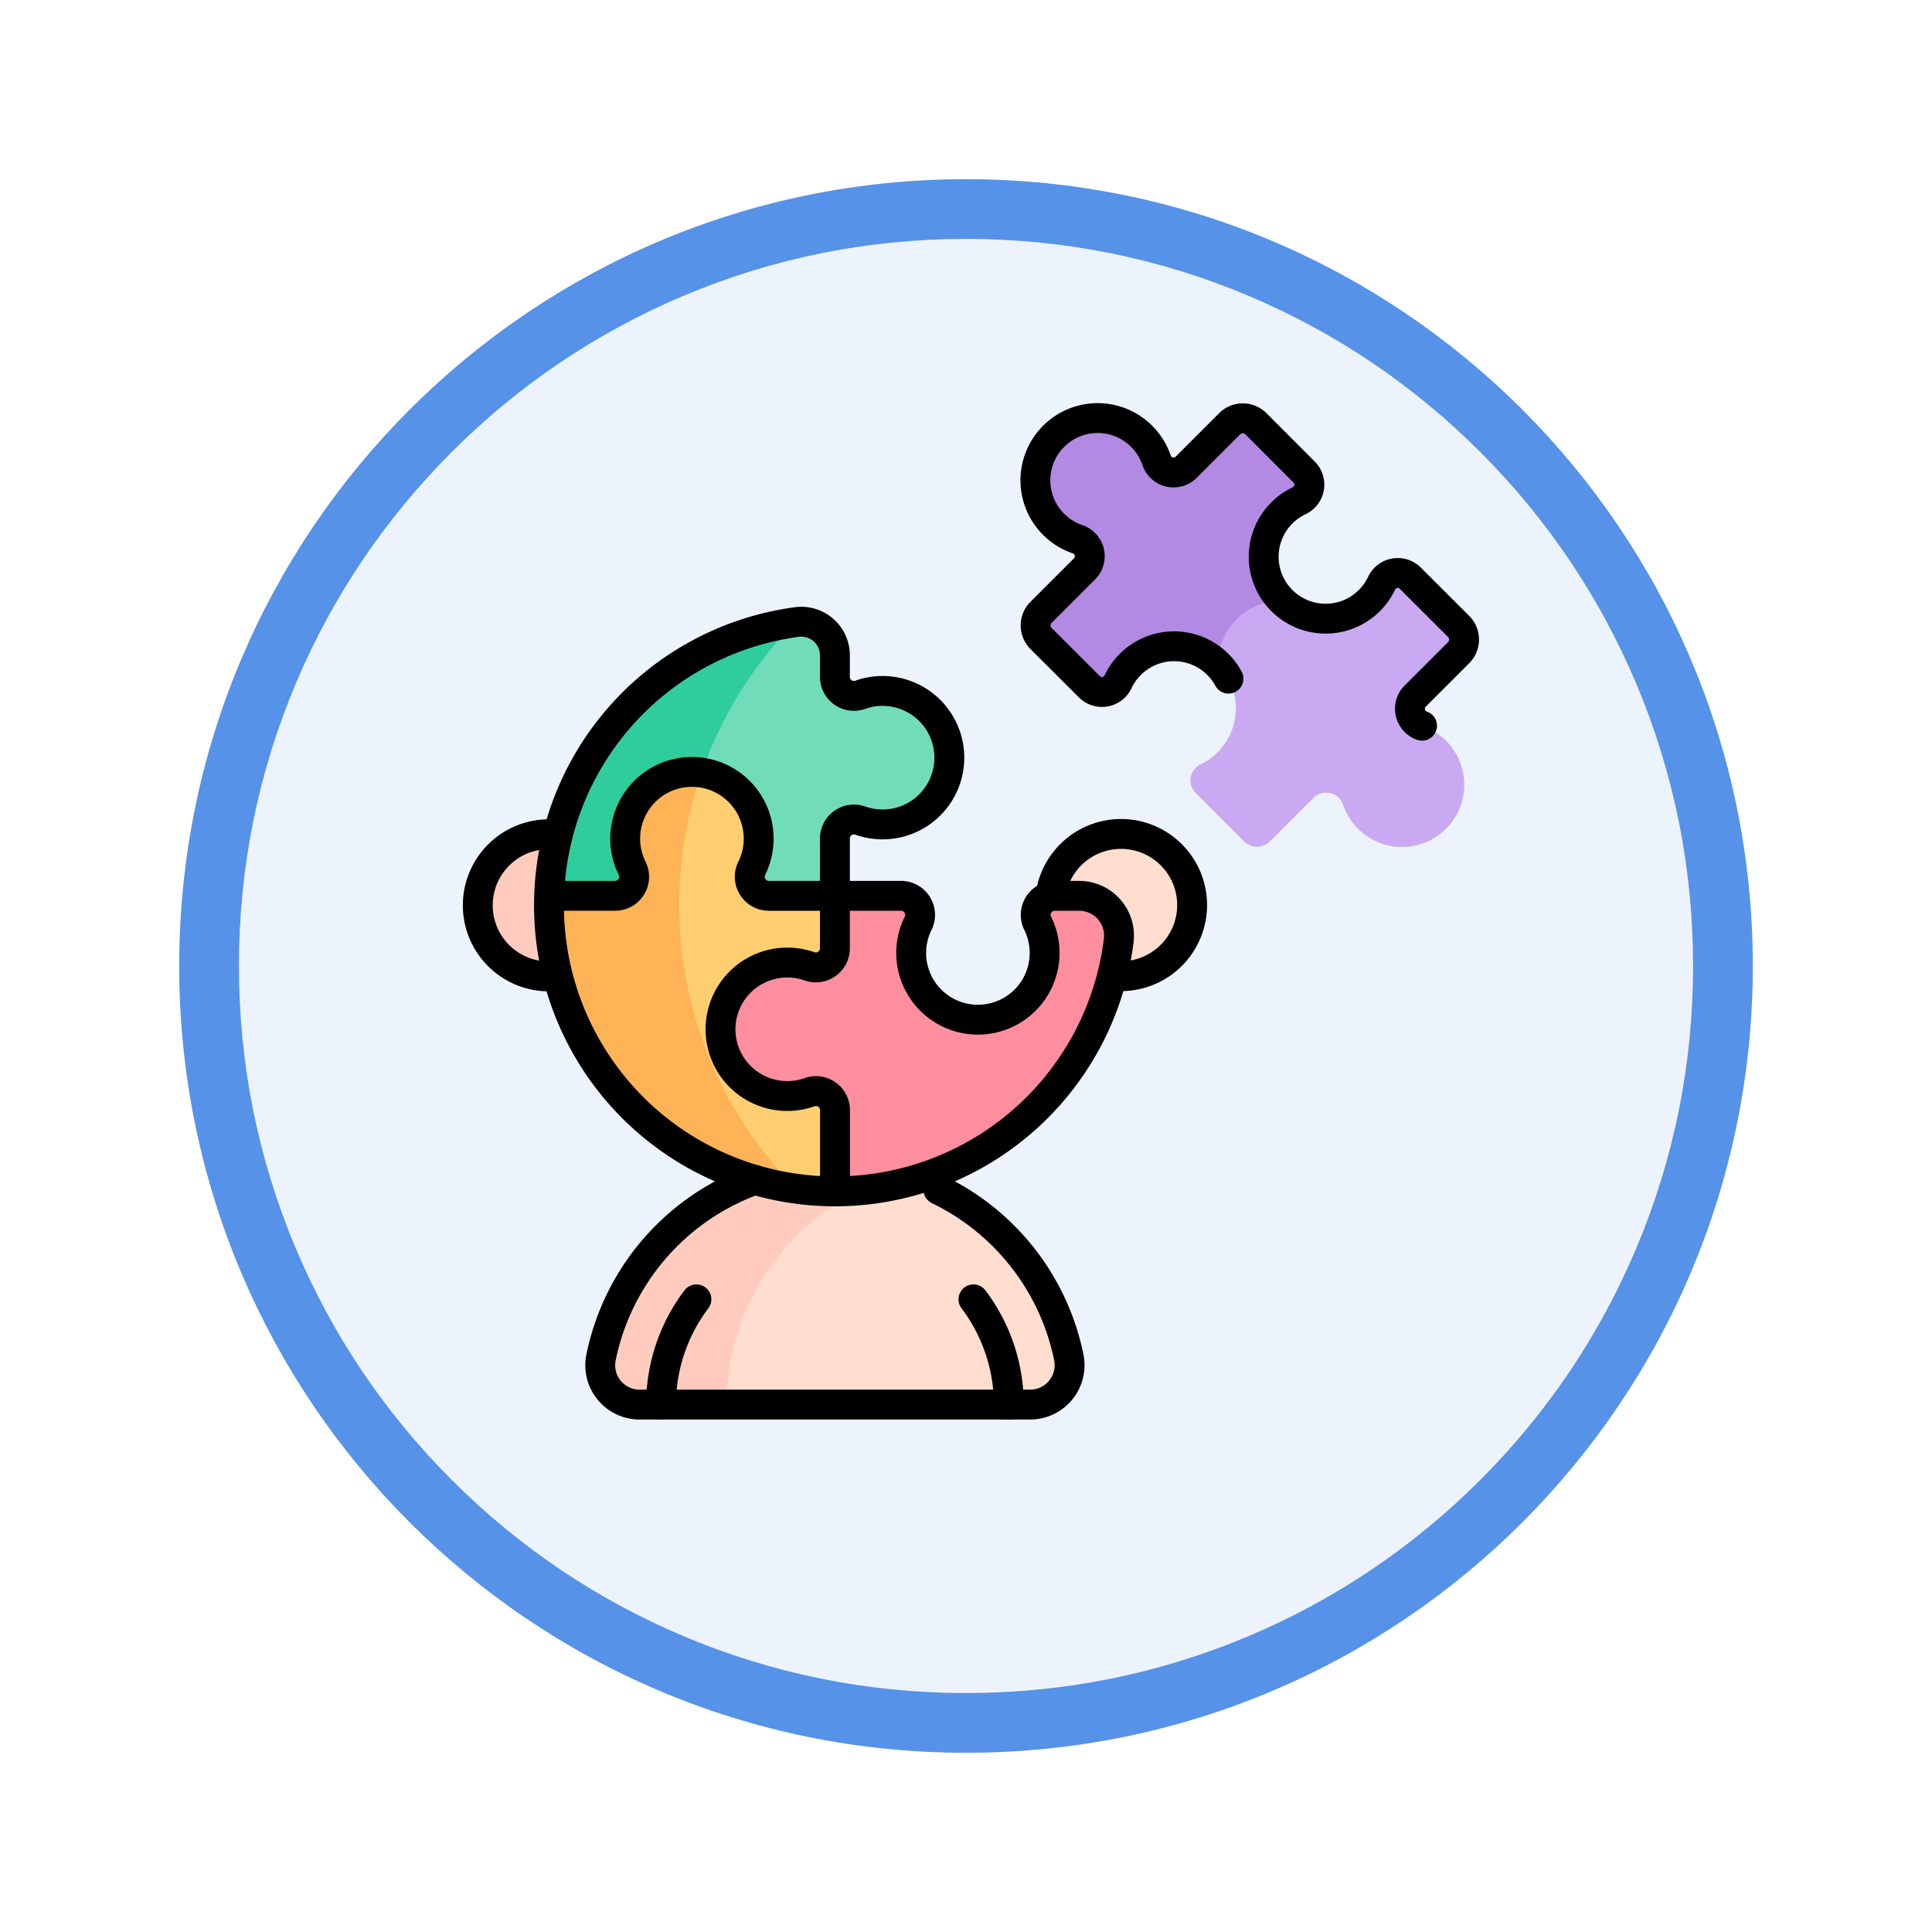 <svg xmlns="http://www.w3.org/2000/svg" xmlns:xlink="http://www.w3.org/1999/xlink" width="97.035" height="97.035" viewBox="0 0 97.035 97.035">
  <defs>
    <filter id="Trazado_982547" x="0" y="0" width="97.035" height="97.035" filterUnits="userSpaceOnUse">
      <feOffset dy="3" input="SourceAlpha"/>
      <feGaussianBlur stdDeviation="3" result="blur"/>
      <feFlood flood-opacity="0.161"/>
      <feComposite operator="in" in2="blur"/>
      <feComposite in="SourceGraphic"/>
    </filter>
  </defs>
  <g id="Grupo_1172863" data-name="Grupo 1172863" transform="translate(-189 -1032)">
    <g id="Grupo_1172235" data-name="Grupo 1172235" transform="translate(-0.409 -1504.582)">
      <g id="Grupo_1166162" data-name="Grupo 1166162" transform="translate(-607.781 577.058)">
        <g id="Grupo_1164703" data-name="Grupo 1164703" transform="translate(806.19 1965.523)">
          <g id="Grupo_1160931" data-name="Grupo 1160931" transform="translate(0 0)">
            <g id="Grupo_1160749" data-name="Grupo 1160749" transform="translate(0 0)">
              <g id="Grupo_1158891" data-name="Grupo 1158891" transform="translate(0 0)">
                <g id="Grupo_1157406" data-name="Grupo 1157406" transform="translate(0 0)">
                  <g id="Grupo_1155793" data-name="Grupo 1155793" transform="translate(0 0)">
                    <g id="Grupo_1154704" data-name="Grupo 1154704">
                      <g id="Grupo_1150790" data-name="Grupo 1150790">
                        <g id="Grupo_1154214" data-name="Grupo 1154214">
                          <g id="Grupo_1152583" data-name="Grupo 1152583">
                            <g id="Grupo_1146973" data-name="Grupo 1146973">
                              <g id="Grupo_1146954" data-name="Grupo 1146954">
                                <g transform="matrix(1, 0, 0, 1, -9, -6)" filter="url(#Trazado_982547)">
                                  <g id="Trazado_982547-2" data-name="Trazado 982547" transform="translate(9 6)" fill="#edf3fc">
                                    <path d="M 39.518 77.535 C 34.385 77.535 29.406 76.53 24.72 74.548 C 20.193 72.633 16.127 69.892 12.635 66.4 C 9.143 62.908 6.402 58.842 4.487 54.315 C 2.505 49.629 1.5 44.65 1.5 39.517 C 1.5 34.385 2.505 29.406 4.487 24.72 C 6.402 20.193 9.143 16.127 12.635 12.635 C 16.127 9.143 20.193 6.402 24.72 4.487 C 29.406 2.505 34.385 1.5 39.518 1.5 C 44.651 1.5 49.629 2.505 54.315 4.487 C 58.842 6.402 62.908 9.143 66.4 12.635 C 69.892 16.127 72.633 20.193 74.548 24.72 C 76.53 29.406 77.535 34.385 77.535 39.517 C 77.535 44.65 76.53 49.629 74.548 54.315 C 72.633 58.842 69.892 62.908 66.4 66.4 C 62.908 69.892 58.842 72.633 54.315 74.548 C 49.629 76.53 44.651 77.535 39.518 77.535 Z" stroke="none"/>
                                    <path d="M 39.518 3 C 34.586 3 29.804 3.965 25.304 5.868 C 20.956 7.708 17.05 10.341 13.696 13.696 C 10.341 17.05 7.708 20.956 5.868 25.304 C 3.965 29.804 3 34.586 3 39.517 C 3 44.449 3.965 49.231 5.868 53.731 C 7.708 58.079 10.341 61.985 13.696 65.339 C 17.05 68.694 20.956 71.327 25.304 73.166 C 29.804 75.07 34.586 76.035 39.518 76.035 C 44.449 76.035 49.231 75.07 53.731 73.166 C 58.079 71.327 61.985 68.694 65.339 65.339 C 68.694 61.985 71.327 58.079 73.167 53.731 C 75.07 49.231 76.035 44.449 76.035 39.517 C 76.035 34.586 75.07 29.804 73.167 25.304 C 71.327 20.956 68.694 17.05 65.339 13.696 C 61.985 10.341 58.079 7.708 53.731 5.868 C 49.231 3.965 44.449 3 39.518 3 M 39.518 0 C 61.342 0 79.035 17.693 79.035 39.517 C 79.035 61.342 61.342 79.035 39.518 79.035 C 17.693 79.035 -7.62939453125e-06 61.342 -7.62939453125e-06 39.517 C -7.62939453125e-06 17.693 17.693 0 39.518 0 Z" stroke="none" fill="#5692e8"/>
                                  </g>
                                </g>
                              </g>
                            </g>
                          </g>
                        </g>
                      </g>
                    </g>
                  </g>
                </g>
              </g>
            </g>
          </g>
        </g>
      </g>
    </g>
    <g id="adhd_10315298" transform="translate(205.5 1045.5)">
      <g id="Grupo_1172857" data-name="Grupo 1172857" transform="translate(7.5 7.5)">
        <g id="Grupo_1172856" data-name="Grupo 1172856" transform="translate(0 0)">
          <g id="Grupo_1172854" data-name="Grupo 1172854" transform="translate(0 10.202)">
            <g id="Grupo_1172850" data-name="Grupo 1172850" transform="translate(6.148 27.351)">
              <path id="Trazado_1027275" data-name="Trazado 1027275" d="M150,397.936a12.029,12.029,0,0,0-8.484-9.156H136.24l-3.446,3.446v8.089h15.263A1.982,1.982,0,0,0,150,397.936Z" transform="translate(-126.453 -388.327)" fill="#ffddcf"/>
              <path id="Trazado_1027276" data-name="Trazado 1027276" d="M84.241,384.686a11.99,11.99,0,0,0-15.021,9.178,1.977,1.977,0,0,0,1.945,2.357h4.358a11.909,11.909,0,0,1,1.424-5.655h0a12.077,12.077,0,0,1,5.31-5.118A11.89,11.89,0,0,1,84.241,384.686Z" transform="translate(-69.181 -384.233)" fill="#ffcbbe"/>
            </g>
            <g id="Grupo_1172851" data-name="Grupo 1172851" transform="translate(0 10.679)">
              <circle id="Elipse_12385" data-name="Elipse 12385" cx="3.573" cy="3.573" r="3.573" fill="#ffcbbe"/>
              <circle id="Elipse_12386" data-name="Elipse 12386" cx="3.573" cy="3.573" r="3.573" transform="translate(28.74)" fill="#ffddcf"/>
            </g>
            <path id="Trazado_1027277" data-name="Trazado 1027277" d="M143.52,248.046h-1.245a.968.968,0,0,0-.853,1.4,3.351,3.351,0,1,1-6.012,0,.968.968,0,0,0-.853-1.4h-9.549v9.578l6.229,5.268A14.373,14.373,0,0,0,145.5,250.28,1.992,1.992,0,0,0,143.52,248.046Z" transform="translate(-113.294 -234.27)" fill="#ff8e9e"/>
            <g id="Grupo_1172852" data-name="Grupo 1172852" transform="translate(3.581)">
              <path id="Trazado_1027278" data-name="Trazado 1027278" d="M111.615,113.514a.954.954,0,0,1-1.263-.908v-1.03a1.728,1.728,0,0,0-1.971-1.716l-6.57,2.8V125.2h6.52l2.021-1.585v-2.884a.957.957,0,0,1,1.278-.9,3.354,3.354,0,1,0-.015-6.319Z" transform="translate(-95.991 -109.843)" fill="#70dcba"/>
              <path id="Trazado_1027279" data-name="Trazado 1027279" d="M43.429,123.771l1.2,1.588h6.465v-7.777a20.157,20.157,0,0,1,4.728-7.567A14.372,14.372,0,0,0,43.429,123.771Z" transform="translate(-43.429 -109.998)" fill="#30cd9c"/>
            </g>
            <g id="Grupo_1172853" data-name="Grupo 1172853" transform="translate(3.574 7.545)">
              <path id="Trazado_1027280" data-name="Trazado 1027280" d="M109.077,201.959a3.354,3.354,0,1,1,0-6.321.956.956,0,0,0,1.272-.9V192.1h-3.323a.961.961,0,0,1-.854-1.393,3.361,3.361,0,0,0-2.521-4.8l-1.843.794V202.6l6.567,4.2a14.5,14.5,0,0,0,1.975.136v-4.078A.957.957,0,0,0,109.077,201.959Z" transform="translate(-95.983 -185.865)" fill="#ffce71"/>
              <path id="Trazado_1027281" data-name="Trazado 1027281" d="M51.02,185.573a3.357,3.357,0,0,0-3.49,4.809.957.957,0,0,1-.858,1.383H43.358a14.37,14.37,0,0,0,12.386,14.713A20.242,20.242,0,0,1,51.02,185.573Z" transform="translate(-43.35 -185.537)" fill="#ffb357"/>
            </g>
          </g>
          <g id="Grupo_1172855" data-name="Grupo 1172855" transform="translate(28.01)">
            <path id="Trazado_1027282" data-name="Trazado 1027282" d="M378.147,93.2a.9.9,0,0,1-.353-1.479l2.191-2.19a.929.929,0,0,0,0-1.316l-2.428-2.424a.891.891,0,0,0-1.434.242,3.131,3.131,0,0,1-5.017.88H367.9v3.208a3.131,3.131,0,0,1-.88,5.017.889.889,0,0,0-.242,1.433L369.2,99a.929.929,0,0,0,1.314,0l2.189-2.189a.9.9,0,0,1,1.479.353,3.126,3.126,0,1,0,3.964-3.964Z" transform="translate(-358.735 -77.746)" fill="#c9aaf2"/>
            <path id="Trazado_1027283" data-name="Trazado 1027283" d="M300.869,16.662a3.131,3.131,0,0,1,.877-5.015.892.892,0,0,0,.246-1.436l-2.424-2.428a.929.929,0,0,0-1.316,0l-2.19,2.191a.9.9,0,0,1-1.479-.353,3.126,3.126,0,1,0-3.964,3.964.9.9,0,0,1,.353,1.479l-2.19,2.19a.929.929,0,0,0,0,1.316l2.428,2.424a.892.892,0,0,0,1.436-.246,3.131,3.131,0,0,1,5.015-.876A3.208,3.208,0,0,1,300.869,16.662Z" transform="translate(-288.5 -7.5)" fill="#b28ae4"/>
          </g>
        </g>
      </g>
      <g id="Grupo_1172862" data-name="Grupo 1172862" transform="translate(7.5 7.5)">
        <path id="Trazado_1027284" data-name="Trazado 1027284" d="M307.87,22.949a.9.9,0,0,1-.353-1.479l2.191-2.19a.929.929,0,0,0,0-1.316l-2.428-2.424a.892.892,0,0,0-1.435.242,3.111,3.111,0,1,1-4.141-4.135.892.892,0,0,0,.246-1.436l-2.425-2.428a.929.929,0,0,0-1.316,0l-2.191,2.191a.9.9,0,0,1-1.48-.353,3.126,3.126,0,1,0-3.964,3.964.9.9,0,0,1,.353,1.479l-2.191,2.19a.928.928,0,0,0,0,1.316l2.428,2.424a.892.892,0,0,0,1.436-.246,3.111,3.111,0,1,1,4.135,4.14.889.889,0,0,0-.242,1.433l2.428,2.429a.93.93,0,0,0,1.315,0l2.19-2.189a.9.9,0,0,1,1.48.353,3.126,3.126,0,1,0,3.965-3.964Z" transform="translate(-260.448 -7.5)" fill="none" stroke="#000" stroke-linecap="round" stroke-linejoin="round" stroke-miterlimit="10" stroke-width="1.5" stroke-dasharray="66 30 1000 0 1000 0"/>
        <g id="Grupo_1172861" data-name="Grupo 1172861" transform="translate(0 10.219)">
          <g id="Grupo_1172859" data-name="Grupo 1172859" transform="translate(3.572)">
            <g id="Grupo_1172858" data-name="Grupo 1172858">
              <path id="Trazado_1027285" data-name="Trazado 1027285" d="M57.7,138.627v-4.076a.956.956,0,0,0-1.274-.9,3.352,3.352,0,1,1,0-6.316.961.961,0,0,0,1.27-.916v-5.507a.957.957,0,0,1,1.277-.9,3.352,3.352,0,1,0-.015-6.315.953.953,0,0,1-1.262-.907v-1.073a1.689,1.689,0,0,0-1.9-1.681,14.362,14.362,0,1,0,16.154,16,2,2,0,0,0-1.977-2.246H68.738a.958.958,0,0,0-.854,1.39,3.351,3.351,0,1,1-6.013,0,.958.958,0,0,0-.854-1.39H54.375a.958.958,0,0,1-.854-1.389,3.352,3.352,0,1,0-6.009.007.956.956,0,0,1-.857,1.382H43.342" transform="translate(-43.334 -110.016)" fill="none" stroke="#000" stroke-linejoin="round" stroke-miterlimit="10" stroke-width="1.5"/>
              <path id="Trazado_1027286" data-name="Trazado 1027286" d="M299.2,224.1a3.572,3.572,0,1,0-3.1-4.024" transform="translate(-270.909 -206.317)" fill="none" stroke="#000" stroke-linejoin="round" stroke-miterlimit="10" stroke-width="1.5"/>
            </g>
          </g>
          <path id="Trazado_1027287" data-name="Trazado 1027287" d="M76.919,391.3a12.029,12.029,0,0,0-7.726,8.929,1.976,1.976,0,0,0,1.944,2.355H90.749a1.981,1.981,0,0,0,1.94-2.378,12.025,12.025,0,0,0-7.72-8.906" transform="translate(-63.009 -363.257)" fill="none" stroke="#000" stroke-linecap="round" stroke-linejoin="round" stroke-miterlimit="10" stroke-width="1.5" stroke-dasharray="50 30 1000 0 1000 0"/>
          <g id="Grupo_1172860" data-name="Grupo 1172860" transform="translate(9.202 34.041)">
            <path id="Trazado_1027288" data-name="Trazado 1027288" d="M258.991,456.794a8.758,8.758,0,0,0-1.776-5.282" transform="translate(-241.525 -451.512)" fill="none" stroke="#000" stroke-linecap="round" stroke-linejoin="round" stroke-miterlimit="10" stroke-width="1.5"/>
            <path id="Trazado_1027289" data-name="Trazado 1027289" d="M101.587,451.512a8.756,8.756,0,0,0-1.775,5.282" transform="translate(-99.812 -451.512)" fill="none" stroke="#000" stroke-linecap="round" stroke-linejoin="round" stroke-miterlimit="10" stroke-width="1.5"/>
          </g>
          <path id="Trazado_1027290" data-name="Trazado 1027290" d="M11.513,217.195a3.57,3.57,0,1,0,0,7.084" transform="translate(-7.5 -206.486)" fill="none" stroke="#000" stroke-linejoin="round" stroke-miterlimit="10" stroke-width="1.5"/>
        </g>
      </g>
    </g>
  </g>
</svg>
